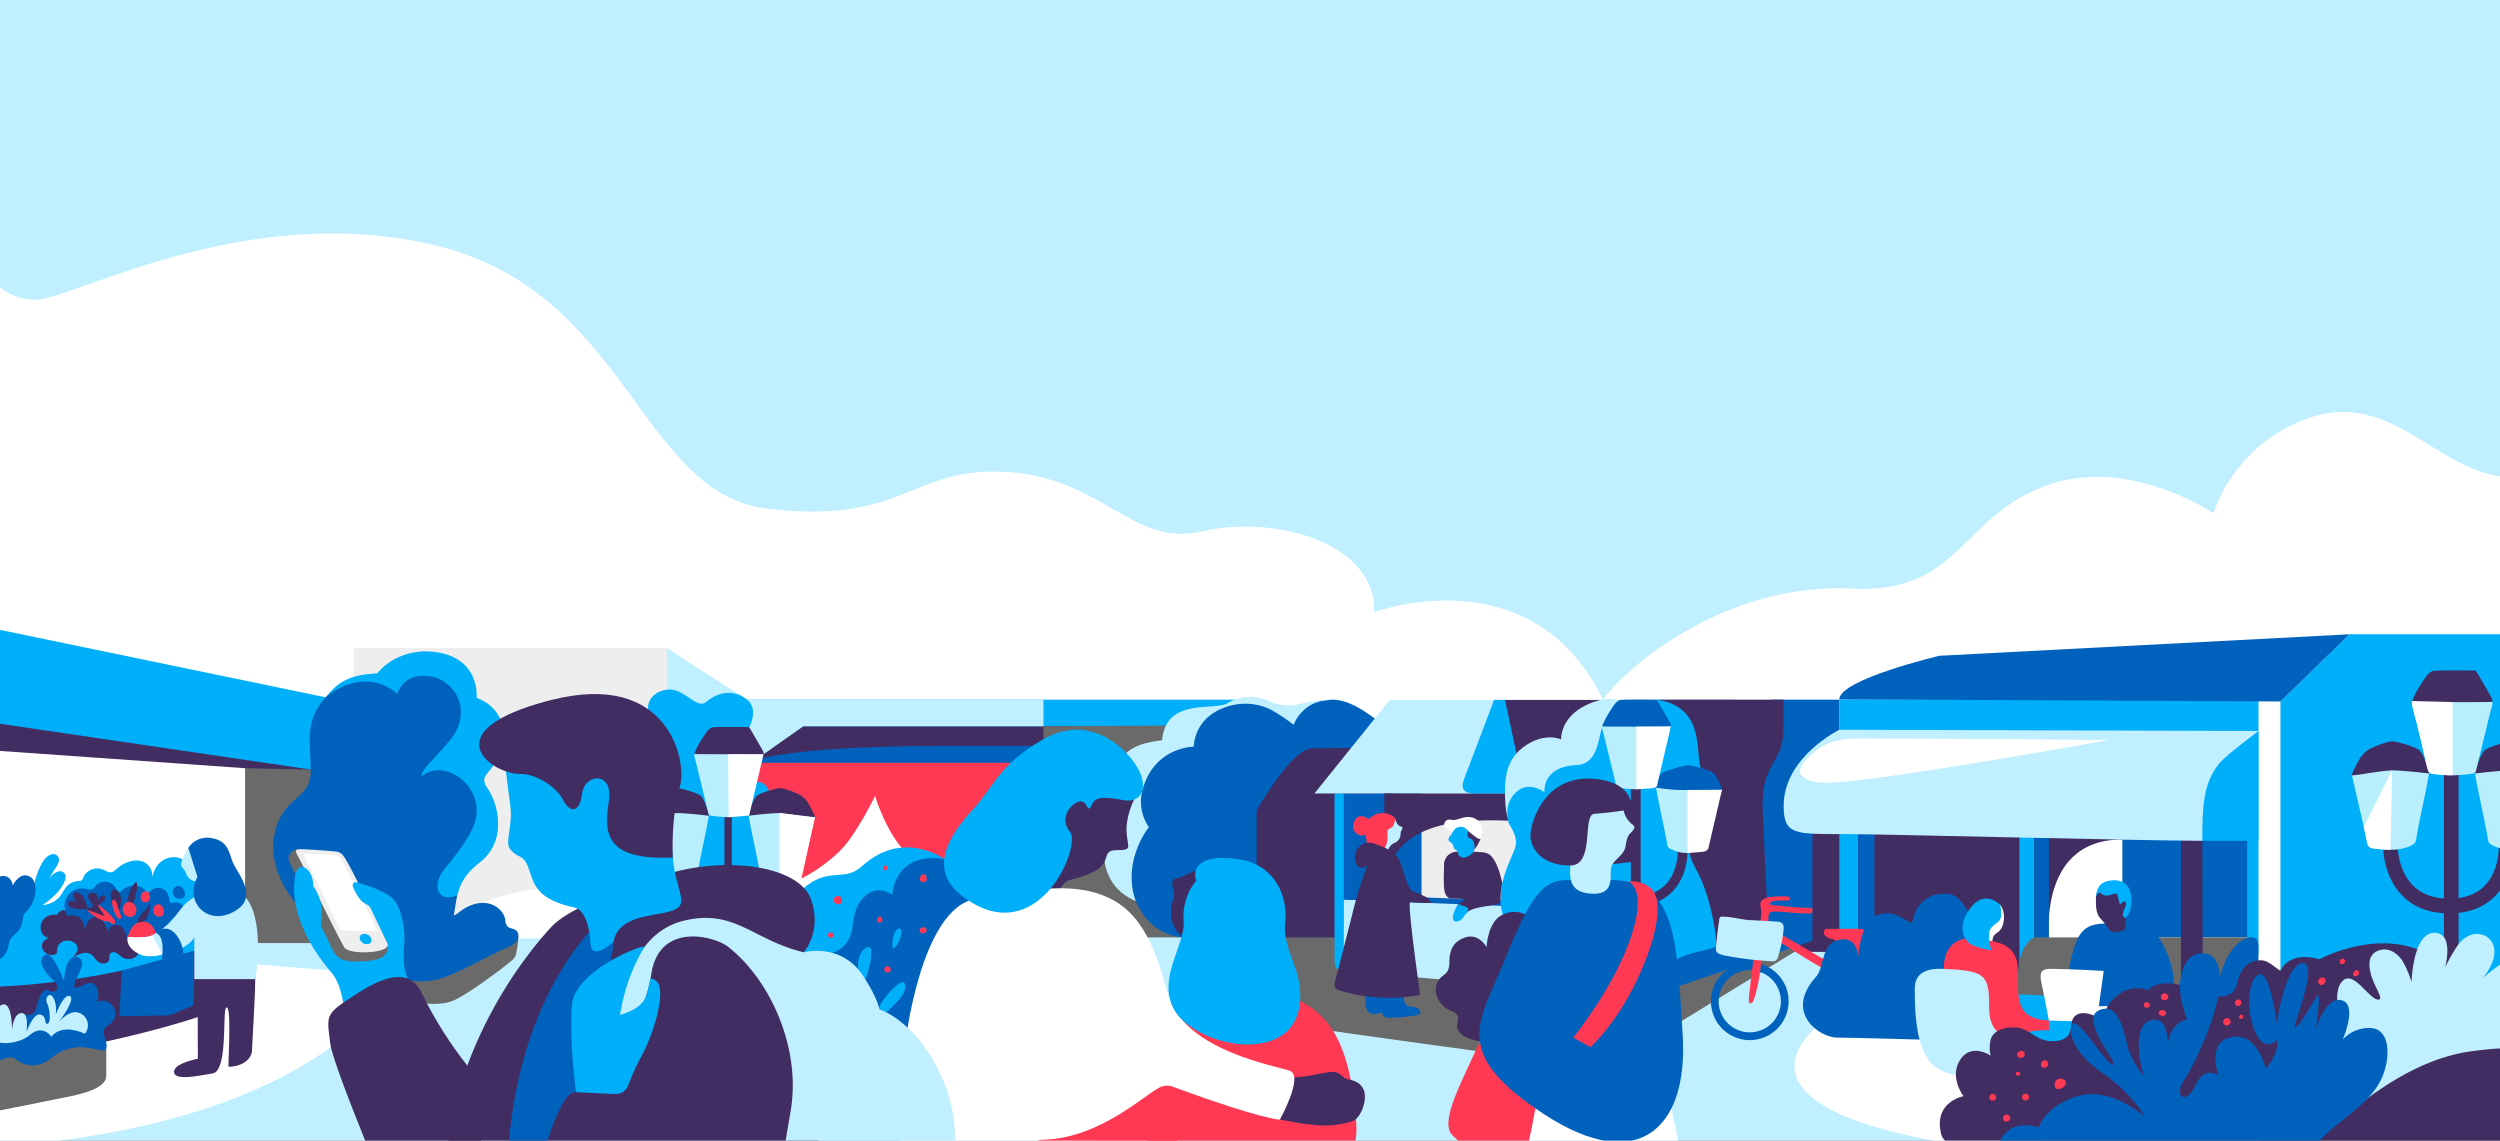<svg id="Layer_2" data-name="Layer 2" xmlns="http://www.w3.org/2000/svg" xmlns:xlink="http://www.w3.org/1999/xlink" viewBox="0 0 1024 467.2"><rect x="0" y="0" width="1024" height="467.2" fill="#808080" stroke="none"/><defs><clipPath id="clip-path"><rect width="1024" height="467.2" fill="none"/></clipPath></defs><title>Artboard 1</title><g clip-path="url(#clip-path)"><rect x="-43.87" y="-36.75" width="1082.94" height="324.08" fill="#c0efff"/><path d="M-7.39,108.8s6.26,13.54,21.41,14,86.85-41.41,165.11-22.09,83,101.6,135.32,107.67c55.54,6.44,58.21-16.41,95.43-15.18,41.91,1.38,53,31.29,82.81,24.39s71.19,5.06,70.18,33.13c0,0,64.31-23.9,93.63,35.56l-1.89,55.1H-3.67Z" fill="#fff"/><path d="M656.42,286.61c17.31-21.83,57.9-47.78,101.93-45.53s44.41-28.6,78.65-41.77,69.62,10.91,69.62,10.91a63.09,63.09,0,0,1,39.51-39.14c35.75-12,54.19,26.72,86.93,24.46V334.15H641.69Z" fill="#fff"/><rect x="-14.67" y="383.95" width="939.74" height="93.33" fill="#c0efff"/><path d="M-7.64,470.08c2.09-.69,96.68-1.63,150.48-46.91l13.71-24-53.12-4.28L-11.85,424.77Z" fill="#fff"/><path d="M749.52,416.17s-52.53,33.41,42.39,51,19.18-45.28,19.18-45.28Z" fill="#fff"/><path d="M512,416.92c.85,1.44,145.24,20.64,145.24,20.64l85.16-52.22L512,382.45Z" fill="#6a6a6a"/><rect x="787.37" y="325.63" width="177.67" height="94.29" fill="#fff"/><rect x="296.74" y="297.78" width="133.15" height="103.27" fill="#fff"/><rect x="-17.18" y="302.23" width="263.14" height="82.16" fill="#fff"/><rect x="100.39" y="308.04" width="45.5" height="78.24" fill="#6a6a6a"/><rect x="429.88" y="303.36" width="60.21" height="80.5" fill="#6a6a6a"/><polygon points="570.39 383.95 509.46 383.95 506.1 302.23 570.39 302.23 570.39 383.95" fill="#422d62"/><polygon points="306 312.67 417.85 312.67 417.85 344.38 427.41 344.38 427.41 302 312.25 300.15 306 312.67" fill="#0062bd"/><path d="M753.38,298.91c0,17.18-18.19,12.38-18.19,44.43v46c0,.38.64,0,.64,0l.51.5,82.26.52,7.95,10.52,6.33-10.42,6.85,0s-7.81-46.61,29.57-46.61L868,302.72Z" fill="#422d62"/><polygon points="869.3 341.63 869.3 383.95 922.24 383.95 922.24 308.64 869.3 308.64 869.3 341.63" fill="#0062bd"/><polygon points="127.37 315.22 100.39 314.66 -92.5 301.05 -92.5 277.16 133.53 308.84 127.37 315.22" fill="#422d62"/><path d="M144.84,288-14,255.1V242.7s-22-3.84-29.18-5.17-4.11-12-4.11-28.31V186.91l-41.38-9.07V283.39L144.84,317.8Z" fill="#00aff9"/><path d="M550.43,397.69c-2.52,0-3.79-.82-3.79-4.33V325h3.79S553,397.69,550.43,397.69Z" fill="#00aff9"/><polygon points="934.07 287.32 934.07 445.38 967.48 445.38 967.48 288.32 1031.22 288.32 1031.22 259.8 962.34 259.8 934.07 287.32" fill="#00aff9"/><rect x="961.83" y="287.45" width="85.51" height="134.97" fill="#00aff9"/><path d="M753.38,298.91V286.45h171.7V390.89h-4.63V341.16c0-24.3-6.1-20.53-20.53-20.53h-66.6v71.44l-6.17,4.73V308.38Z" fill="#00aff9"/><polygon points="761.09 317.12 761.09 398.08 753.38 398.08 753.38 316.09 761.09 317.12" fill="#00aff9"/><polygon points="761.09 317.12 767.77 319.43 767.77 398.08 761.09 398.08 761.09 317.12" fill="#0062bd"/><polygon points="839.22 320.63 839.22 392.89 833.31 392.07 833.31 320.63 839.22 320.63" fill="#0062bd"/><path d="M753.38,286.59V315s-6.91,19.79-11,23.86v46.51l-21.53,7.28L718.51,395H714l-34,11.51V364.23l45.86-77.64Z" fill="#0062bd"/><polygon points="509.46 286.59 306 286.59 306 312.67 342.33 300.15 512 300.15 509.46 286.59" fill="#00aff9"/><path d="M489,297.48H329l-23,15.19s10-7.16,82-7.16H497.6Z" fill="#422d62"/><polygon points="329 297.48 312.76 308.95 304.42 299.63 306 286.45 427.41 286.45 427.41 297.48 329 297.48" fill="#c0efff"/><path d="M144.84,407S178.7,368.46,220.73,364,273.1,407,273.1,407V265.46H144.84Z" fill="#eee"/><path d="M753.38,286.45c0-8.14,41-17.85,41-17.85l168-8.8-28.27,27.52Z" fill="#0062bd"/><path d="M427.41,297.48v13H497.6s1.29-13.32-8.32-13.32S427.41,297.48,427.41,297.48Z" fill="#6a6a6a"/><path d="M311.1,365.15s16.39-.83,32.59-16.28c7-6.67,14.73-22.83,14.73-22.83s4.64,15.46,13,23.52c18.43,17.83,27.21,11.94,27.21,11.94H415V312.44H306V360.1Z" fill="#ff3853"/><polygon points="273.1 265.46 306 286.59 306 300.64 273.1 300.64 273.1 265.46" fill="#c0efff"/><path d="M575.13,306.07c.64-1.44-.58-2.13-1.27-3.55-.87-1.8-2.29-2-4-3C566.2,297.25,556,287,546.34,286.59a39,39,0,0,0-6.24.63c-2.75.69-6.27,2-8.09,2.19-8.49,1.09-13.44-2.85-22-2.85-5.76,2-13.17,3.79-19.17,6.17-5,2-6.14,10.63-11.26,12.34-21.54,7.17-21.56,20.59-19,26.26,1.87,4.22,9.27,6.59,9.17,6.93s-6.77,7.58-7.19,16.06c-.64,12.8,6.66,28.72,22.36,29.62,16,.92,29.78-12.62,29.78-12.62V332S529,306.5,537.47,306.5,575.13,306.07,575.13,306.07Z" fill="#0062bd"/><rect x="552.14" y="326.02" width="71.45" height="48.35" fill="#eee"/><rect x="550.43" y="325" width="31.83" height="55.05" fill="#0062bd"/><polygon points="569.24 286.68 538.39 325 606.09 325 611.99 286.68 569.24 286.68" fill="#c0efff"/><path d="M655.11,286.68H612L603.36,325h76.55l-3.66-17.83S665.25,286.68,655.11,286.68Z" fill="#422d62"/><polygon points="550.43 368.48 624.01 371.13 627.2 404.45 550.43 397.69 550.43 368.48" fill="#c0efff"/><polygon points="624.67 369.22 625.11 371.46 550.43 368.48 559.71 366.66 624.67 369.22" fill="#0062bd"/><path d="M624.67,336.35c-15.06-.15-57.67-5.41-57.67,30.6V325h57.67Z" fill="#422d62"/><path d="M612,286.68h4.44L624.67,325H603.36s-6,.28-3.77-5.65Z" fill="#00aff9"/><polygon points="623.59 325 623.59 391.43 644.26 386.08 644.26 324.12 623.59 325" fill="#0062bd"/><polygon points="902.07 344.38 925.07 344.38 925.07 299.71 897.81 310.44 902.07 344.38" fill="#00aff9"/><path d="M-13.82,375c1.19-.36,2.58-.23,3.54-1,1.36-1.1,1-3.28,1.86-4.82,1.12-2.07,4.07-2.41,6.29-1.61s4.06,2.39,6.2,3.39,5,1.24,6.61-.46a7.85,7.85,0,0,0,1.47-2.68c2.16-5.46,2.43-10.44,5.72-15.3,1.27-1.88,4-3.94,5.8-1.77s-1.62,5.27-3.44,9c2.82-3.64,5.39-3.34,6.35-1.78s-.64,4.72-2.75,7.23a29.87,29.87,0,0,1-6.41,5.47,9.8,9.8,0,0,0,6.48-2.81c2.86-2.86,2.5-6.67,9.07-7.09.94-.06,1.09-1.51,1.62-2.28A6.37,6.37,0,0,1,41,355.84c2.74.55,3.94,2.66,6.2.55,4.58-4.28,9.26-4.46,11.73-3.31a6.39,6.39,0,0,1,3.43,6.43c-.06.7.42-5.42,5.4-7.66,2.9-1.3,6.65-1,8.47,1.6,1.47,2.12,2.11,5.5,4.67,5.73,1.18.1,2.26-.6,3.37-1a7,7,0,0,1,8,2.59,4.58,4.58,0,0,0,1.42,1.67c.93.49,2,0,3.07-.18,3.65-.79,5.94,15.4,1.28,16.73-1.67.48,4,4,5.41,5-2.5,5.74.89,20-.23,20.48-13.22,5.38-22.63,7.11-36.23,11.43-20.68,6.56-42.09,10.6-62.9,16.72-4.39,1.29-9.17,2.67-13.44,1a5.22,5.22,0,0,1-2.67-2c-1.88-3.11,1.68-7.47-.16-10.6-.87-1.47-2.63-2.09-4.11-2.95s-2.9-2.48-2.34-4.09c.19-.54.58-1,.72-1.55.39-1.53-1.21-2.76-1.89-4.18-2.56-5.35,6.53-10.74,5.67-16.7C-14.79,387.31-21.28,377.29-13.82,375Z" fill="#00aff9"/><path d="M26.61,372.44A7,7,0,0,1,34.53,364c1.21.2,2.57.69,3.59,0a5.63,5.63,0,0,0,1-1.08,5.09,5.09,0,0,1,8.34.92,5.33,5.33,0,0,0,.69,1.17c.31.33.7.84,1.74-.19a6.87,6.87,0,0,1,5.21-2c1.87.08,4.13.76,4.53,2.54.19.85-.65,2.56.21,2.7.68.11.55-1.63.93-2.21a4.91,4.91,0,0,1,4-2.19,4.37,4.37,0,0,1,3.85,2.28,19.52,19.52,0,0,1,.93,3.41.74.74,0,0,0,.24.41c.46.32,1.46-.36,3.07-.1a3.37,3.37,0,0,1,2.59,3.33c0,1.36-2.19,1.82-3.42,2.39-4.53,2.1-2.65,7.51-3.4,10.15a5.1,5.1,0,0,1-4,3.24,8.09,8.09,0,0,1-4.47-.33,15.73,15.73,0,0,0-2.72-1c-1.64-.28-3.26.48-4.9.75a17.05,17.05,0,0,1-4.44,0c-3.6-.35-7.35-.74-10.44-2.62-1-.58-1.84-1.3-2.81-1.88-1.81-1.08-3.9-1.67-5.59-2.92a5.49,5.49,0,0,1-2.34-3.83,10.94,10.94,0,0,1-.07-1.8A8.36,8.36,0,0,0,26.61,372.44Z" fill="#0062bd"/><path d="M710.69,286.64h-32.1c-6.62,1.09-12.58.8-19.14,2.18-5.14,1.08-6.61,2.67-11.28,5.06-1.14.58-1.52,8.07-6.2,12.36-6.45,5.92-17.93,9.75-22.52,17.09-3.35,5.37-2.41,9.26-1.73,13,.35,1.91,4.67,6.31,2.7,11.4-1.87,4.81-4.54,9.92-5.45,16.12-2.32,15.74,8.11,20.61,8.21,22.63.07,1.55,3-.26,3.75,1.1,1.67,3,5.59,3.85,9,3.8s7-.65,10.19.64c3.88,1.58,6.18,5.62,7.43,9.61a33.87,33.87,0,0,1,1.54,10.94c-.09,3.51-.71,7.06,0,10.5s3.15,6.89,6.64,7.24a8.61,8.61,0,0,0,6.1-2.26c10.31-8.45,7.41-27.08,18.39-34.64,3.48-2.39,7.77-3.18,11.87-4.19s8.36-2.42,11.1-5.63,3.16-8.72-.16-11.33c-1-.78-2.21-1.23-3.27-1.93a8.27,8.27,0,0,1-2.16-11.11c1.67-2.44,4.52-3.74,7-5.38,3.49-2.32,6.51-5.76,7.11-9.9s-1.92-8.86-6-9.64c-1.56-.3-3.18,0-4.75-.23s-3.27-1.08-3.61-2.63c-.39-1.8,1.17-3.37,2.52-4.62,2.25-2.08,4.43-4.55,4.86-7.58s-1.7-6.57-4.77-6.54c2.12-1.91,4.33-3.94,5.26-6.64a6.81,6.81,0,0,0,0-4.53c-.68-1.8-1.78-2-3.1-3C704.83,296,714.12,289,710.69,286.64Z" fill="#00aff9"/><path d="M165.09,271.35c-4.18.1-4.61,4.18-8.15,5.81-3.91,1.8-11,1.27-17,3.53-3,1.14-5.83,3.95-8,6.64-6.94,8.66-4.83,17-4.63,28.17s-9.34,10.39-13.65,21.88c-6,16.13,5.26,29.74,7.27,32.35,16.67,12.44-1.07,7.05,7.68,14,4.86,3.88,17.7,2.67,17.7,17.86,0,3.68,1.88,4.62,1.8,8.31-.08,3.51,33,.08,34.57-1.33,0-15.24,3.37-35,4.58-42,2.39-13.76,9.9-26.24,10.26-30.41.74-8.62-7.18-16.43-5.14-18.71C209.11,298.93,193.26,270.65,165.09,271.35Z" fill="#0062bd"/><path d="M429.7,370.36c.63-1.61-.58-2.39-1.27-4-.87-2-2.28-2.22-4-3.39-4.08-2.82-6.69-7-11.07-9.71-4.53-2.8-10.23-4.5-15.66-3.51-2.61.47-5.06,1.54-7.69,1.93a22.91,22.91,0,0,1-3.29.14c-6.69-1.52-14.42-4.76-21.88-3.38-6.56,1.21-8.73,8.79-14.71,11.47-4.93,2.21-12.93.3-18.06,2.13-1.11.4-1.66,2.81-2.48,3.58-2.09,1.95-2.31,3.16-1.18,5.64s2.94,4.75,3.52,7.38-.65,5.89-3.6,6.55c-3.61.81-7.08-2.68-10.72-2a5.24,5.24,0,0,0-4,5.84c.32,2.48,2,4.64,3.59,6.69l6.51,8.27a3.15,3.15,0,0,1,1,2.53c-.35,1.35-2.25,1.75-3.75,2.17a11.06,11.06,0,0,0-7.92,7.85,9.81,9.81,0,0,0,4.06,9.86c3.36,2.42,15.38,14.52,19,15.94,15,6,33.39,1.3,33.39,1.3s23.84-51.57,32.29-51.57S429.7,370.36,429.7,370.36Z" fill="#0062bd"/><path d="M306,286.59c-2.4-2-8.76-5.63-16.88,1-3.72,3-8.88-5.69-15.52-5.14-4.94.41-9.05,4-8,9-2.76,1.41-6,1.55-8.87,2.72a4.7,4.7,0,0,0-1.69,1c-1.17,1.24-1,3.24-.36,4.82s1.64,3,2,4.7-.36,3.75-2,4.17c-2,.51-4-1.71-6-1.28-1.55.33-2.41,2.14-2.23,3.72a9.74,9.74,0,0,0,2,4.26l3.64,5.26a2.17,2.17,0,0,1,.55,1.61c-.19.86-1.26,1.12-2.1,1.38a6.53,6.53,0,0,0-2.16,11.27c1.88,1.54,4.57,2,6.12,3.87a5,5,0,0,1-.12,6.37c-.74.83-1.75,1.38-2.54,2.17-1.94,1.93-2.27,4.94-2.14,7.68a7.25,7.25,0,0,0,.71,3.22c1.2,2.14,4,2.75,6.45,2.72s5-.46,7.29.46c2.77,1.13,4.42,4,5.31,6.87a24.22,24.22,0,0,1,1.1,7.82c-.06,2.51-.51,5,0,7.51s2.25,4.93,4.75,5.18a6.16,6.16,0,0,0,4.36-1.62c7.37-6,5.3-19.36,13.15-24.77,2.49-1.71,5.55-2.28,8.49-3s9.23,1.9,11.18-.4,5.28-9.17,2.91-11c-.71-.56-6.91-12.7-5.15-13.88,2.49-1.66,4.65-4.12,5.09-7.08s-1.37-6.34-4.31-6.89c-1.12-.21-2.27,0-3.4-.16A2.84,2.84,0,0,1,305,318.3c-.28-1.29.84-2.41,1.81-3.3,1.61-1.48,3.17-3.25,3.47-5.42s-1.22-4.7-3.41-4.68c1.52-1.37-.54-6,0-7C309,293.65,309.21,289.2,306,286.59Z" fill="#00aff9"/><path d="M623.07,427.3s-16.88,1.05-23.35-2.87,1-8-5.14-10.28-9.29-10.59-3.34-14.65c3.28-2.24,2.14-5.42,2.59-8.08.59-3.44,2.08-6,6.29-7.44,5.67-1.89,8.76,3.93,8.76,3.93s.47-10.2,6.26-13.09c9.77-4.88,14.91,5.65,15.68,1.54s4.37-11.82,14.65-10.8S660.37,395,660.37,395Z" fill="#422d62"/><path d="M617.72,336.32s-2.14-7.46,3.89-12.32c5.12-4.13,11,.52,11,.52s-1.2-10.54,13.17-11.15c9.52-.4,8.79-12.93,10.81-16.11s6-8.8,9.67-9.34c1.4-.21,5.81,3.24,6.92,2.36-4.45-1.92-12.26-4.9-17-3.74-17.51,4.31-16.74,16.35-16.74,16.35s-6.17-3-14.26,2.3c-7.92,5.19-8.72,12.33-8.72,19.57A47.61,47.61,0,0,0,617.72,336.32Z" fill="#c0efff"/><path d="M676.16,286.47l.19.17" fill="#422d62"/><path d="M711.18,286.59c-2.26,0-10,0-32.59,0,20.16,3,15.66,21.85,18.07,27.94,1.32,3.34,2.67,6,2.77,9.58.24,8.78-8.64,16.19-7.44,24.89.47,3.43,2.48,6.42,4,9.54,4,8.22,7,21.73,7,29.32,5.71-1.4,3.49-1.19,5.06-2.48s2.9-2.89,4.63-3.94c1.92-1.16,4.2-1.57,6.14-2.69a9.77,9.77,0,0,0,4.58-6.1,19.33,19.33,0,0,0,.26-5.48l-1.49-31c-.28-5.84-.54-11.83,1.25-17.4,2.14-6.66,7.07-10.32,7.07-19.58V286.59Z" fill="#422d62"/><path d="M23.5,374.72a2.81,2.81,0,0,1,2.27-1.88,1.18,1.18,0,0,1,.8.13c.66.44.32,1.64,1,2.12.47.35,1.64-.65,4,.23,3.14,1.14,3.24,6.34,3.24,6.34s.37-6.05,4.39-6.09c3.36,0,5.3,6.42,5.3,6.42a2.84,2.84,0,0,1,2.76-3.14c3.11-.39,4.56,4,4.54,4.93a.93.93,0,0,0,.15.57,1.07,1.07,0,0,0,.61.35c.65.17,1.34.15,2,.33a3.79,3.79,0,0,1,2.67,3.71,4.36,4.36,0,0,1-2.73,3.78,5.14,5.14,0,0,1-4.7-.59,17.94,17.94,0,0,0-2.27-1.66,2,2,0,0,0-2.52.48c-.48.83,0,2-.45,2.8a1.92,1.92,0,0,1-.67.63c-1.6,1-3.38.35-4.59-1.1-1-1.17-1.51-2.53-4-2.79-2-.2-5.69,2-5.69,2s2-1.88,2.14-3.39c.49-4.43-8.87-5.78-8.43,1.56-4.26,3-9.54-4.11-3.21-6.34C14.89,383.76,15.23,373.68,23.5,374.72Z" fill="#422d62"/><path d="M41.52,373.89c1.18,1.34,2.36,2.67,3.64,3.91a2.49,2.49,0,0,0,.87.62.89.89,0,0,0,1-.22,1.1,1.1,0,0,0,.1-1c-.39-1.42-7.06-7.45-7.73-6.79S41.07,373.37,41.52,373.89Z" fill="#ff3853"/><path d="M62.83,373.69a2.46,2.46,0,0,0,2.37,1.8,1.75,1.75,0,0,0,1.65-.83c.61-1.14,0-3.66-1.36-4.11C63.47,369.87,62.44,372.21,62.83,373.69Z" fill="#ff3853"/><path d="M71,364.31a2.74,2.74,0,0,0,2.35,3.84c2,0,2.65-1.37,2.38-2.6a4.14,4.14,0,0,0-1.78-2.44A2.15,2.15,0,0,0,71,364.31Z" fill="#0062bd"/><path d="M3,389.09c.52-1.5.59-3.18,1.42-4.53.74-1.19,2-2,2.89-3,1.62-1.87,2.12-4.46,2.27-6.93,5.86-5.19,6.12-13.05,3.1-15.24-4.26-3.1-7.45,3.22-7.45,3.22s-.67-5.24-6-3.4c-1.17.41-1,2.36-1.74,6.35a3.7,3.7,0,0,1-1.43,2.22,9.44,9.44,0,0,0-2.3,3.17A26.73,26.73,0,0,0-9,384.53a44.18,44.18,0,0,0,1.07,6.67c.52,2.36.71,3,3.2,3.08A8.11,8.11,0,0,0,3,389.09Z" fill="#0062bd"/><path d="M104.45,406.29S87.31,421.5-13,437V404.18S37.84,407,104,381.44Z" fill="#422d62"/><path d="M211.2,391.41a5.47,5.47,0,0,1-1.48,1.93c-2.76,2.49-18.49,14.29-24.15,16.55-4.43,1.77-9.39,1.36-14.14.92-.26,0-.85-.07-.85-1,0-2-2.53-8-2.26-8.33s16.05-4.39,22.21-6.68a108.18,108.18,0,0,0,11.28-5c3.51-1.79,6.94-5,10.55-6.46A39.58,39.58,0,0,1,211.2,391.41Z" fill="#6a6a6a"/><path d="M173.22,379.48c1.69-2.8,4.54-5.36,7.8-5.08,1.7.15,3.42,1.06,5,.52a6.77,6.77,0,0,0,2-1.25c3-2.39,6.8-4.1,10.64-3.81s7.64,3,8.29,6.83a5.55,5.55,0,0,0,.7,2.52c.9,1.18,2.79,1,3.89,2s1,3,.06,4.3a9.41,9.41,0,0,1-3.89,2.6c-9.47,4.21-17.49,9.35-27.28,12.76-2.23.78-9.74,1.65-12.1.64-2-.86,1.31-4.05,1.31-5.87C169.62,390.09,170.28,384.34,173.22,379.48Z" fill="#0062bd"/><path d="M468,323.47c4.79-17.63,21-17.63,21-17.63s-.31-11.45,12.81-16.12a23.74,23.74,0,0,1,18.8,1,71.42,71.42,0,0,1,9.28,6.17,15.61,15.61,0,0,1,3.58-5.44c2.93-3,6.66-4.73,12.75-4.84-8.8-.17-14.53,2.46-18.32,2.32a20.45,20.45,0,0,1-9.11-2.23,18.14,18.14,0,0,0-16,1.32c-5.11,3.3-25.25-2.59-26.78,15.17-6.43,1-20.94,2.22-19.31,20.08.46,5-15.11,35.53,8.49,45.81-5.8-16.53,5.38-30.27,5.38-30.27A18.44,18.44,0,0,1,468,323.47Z" fill="#c0efff"/><path d="M43.53,428.3v11c0,2.29,1.18,6.52-15.18,9.84s-31.46,6.29-31.46,6.29V430.61Z" fill="#6a6a6a"/><path d="M7.59,421.94c.14-2.3.16-6.81,2.45-6.52a8.61,8.61,0,0,0,2.23.28A3,3,0,0,0,14.36,414a12.26,12.26,0,0,0,.86-2.63,21,21,0,0,1,1.48-3.91c.47-.95,1.18-2,2.24-2s2.21,1,3.31.69a1.85,1.85,0,0,0,1.16-1.69c.12-1.85-1.3-2.3-3.94-5.39s-3.54-6.22-1.23-7.85c3.31-2.33,7.84,10.48,7.84,10.48s.88-5.23,1.31-6.42c.94-2.59,3.09-4.58,5.52-2.54,2.1,1.76-1,6.69-1.93,8.94-2.26,5.33,3.08,1.67,3.75,1.51a14.3,14.3,0,0,1,2-.56c1.62-.15,3,1.31,3.42,2.89a10.38,10.38,0,0,1-.35,4.81,5.3,5.3,0,0,1,5.54,8.91c-.84.71-1.93,1.19-2.49,2.14-1.3,2.21,1.16,4.93.75,7.46a1.8,1.8,0,0,1-.7,1.25,2.39,2.39,0,0,1-1.79.12A59.66,59.66,0,0,0,34.63,429a18.42,18.42,0,0,0-11.91,3.1,49.06,49.06,0,0,1-4.4,3.08,10.69,10.69,0,0,1-10.89-.66,7.53,7.53,0,0,0-2.15-1.28,4.1,4.1,0,0,0-1.82,0c-2.65.48-5.31,2.3-7.82,1.32a4,4,0,0,1-1.91-5.44c1.79-3.1,6.94-2.53,9-5.46.75-1.07,2.08-8.27,1.51-3.62S7.58,422.14,7.59,421.94Z" fill="#0062bd"/><path d="M329,389.73c9.83,3.61,19.5-.06,20.33-11.06s8.67-17.42,16.17-12.12c0,0,.41-17.73,21.27-14.72,0,0-16.84-12.35-33.59,2.87-7.71,7-13.91-.18-24.71,9.72Z" fill="#00aff9"/><path d="M45.1,377.32c1.36-.43-4-4.18-8.21-5.08S41.55,378.44,45.1,377.32Z" fill="#ff3853"/><path d="M55.89,365a7.56,7.56,0,0,0,.16-3.4.42.42,0,0,0-.16-.27c-.16-.1-.36,0-.49.18-1.93,2-3.71,6.58-2.94,9.35.57,2,1.44.88,2-.45A29.56,29.56,0,0,0,55.89,365Z" fill="#422d62"/><path d="M56.92,375.77A9.84,9.84,0,0,1,59,373.38a10,10,0,0,0,2.38-3.88,15,15,0,0,1-.8,5.65A5.74,5.74,0,0,1,58,378.07c-.42.22-1.29.66-1.57.18S56.69,376.24,56.92,375.77Z" fill="#422d62"/><path d="M48.17,373.88c1.49-2.31,2.23-6.86,0-9a1.56,1.56,0,0,0-2.54.2c-.57,1.17-.16,3.22.15,4.41a10.24,10.24,0,0,0,1,2.43C46.81,372.1,48.15,373.9,48.17,373.88Z" fill="#422d62"/><path d="M341.5,369c.12,1.08,1.41,1.37,1.86,1.38a1.46,1.46,0,0,0,1.21-.51,1.69,1.69,0,0,0,.3-.86A1.71,1.71,0,1,0,341.5,369Z" fill="#ff3853"/><path d="M361.33,377.33a1.13,1.13,0,0,1-1.77.17,1.4,1.4,0,0,1-.07-1.43,1,1,0,0,1,.42-.5C361.18,374.94,361.67,376.72,361.33,377.33Z" fill="#ff3853"/><path d="M362.34,396.37a1.39,1.39,0,0,0,1.27,2,1.34,1.34,0,0,0,1.24-1.31A1.38,1.38,0,0,0,362.34,396.37Z" fill="#ff3853"/><path d="M379.36,380.44a1.17,1.17,0,0,1,.05,1.25,1.44,1.44,0,0,1-.9.55,1.87,1.87,0,0,1-1.2-.07,1.1,1.1,0,0,1-.67-.94,1.26,1.26,0,0,1,.24-.7,2,2,0,0,1,.7-.65A1.41,1.41,0,0,1,379.36,380.44Z" fill="#ff3853"/><path d="M377.33,358.59c-1.1,1.15-.51,2.56.32,2.67a2,2,0,0,0,1.51-.19c.55-.44.45-1.28.3-2A1.19,1.19,0,0,0,377.33,358.59Z" fill="#ff3853"/><path d="M362.12,354.76c-.6.86-.16,1.63.23,1.74a.73.73,0,0,0,.67-.2,1.32,1.32,0,0,0,.34-.64,1.44,1.44,0,0,0-.05-.79A.69.69,0,0,0,362.12,354.76Z" fill="#ff3853"/><path d="M341.46,382.82a1,1,0,0,1-.63,1.13,1.3,1.3,0,0,1-1.06,0,1.1,1.1,0,0,1-.63-.84,1.06,1.06,0,0,1,.4-.92C340.42,381.46,341.34,382.42,341.46,382.82Z" fill="#ff3853"/><path d="M352.75,403.77l-.46-2.19c-.71-3.43-1.41-7.1-.06-10.33a6.76,6.76,0,0,1,1.95-2.7c.69-.55,1.81-.88,2.36-.2a1.92,1.92,0,0,1,.31,1.19c.15,5.56-2,10.9-4.13,16" fill="#00aff9"/><path d="M367.91,403.11c.74-.57,1.87-1.07,2.51-.4a1.66,1.66,0,0,1,.36,1c.19,2.51-1.56,4.73-3.29,6.56q-1.93,2-4,3.95c-.88.81-2.2,2.61-3.25,1.13-1.61-2.25,2.18-6.62,3.54-8.27A25.73,25.73,0,0,1,367.91,403.11Z" fill="#00aff9"/><path d="M365.89,383.8a5.58,5.58,0,0,1,1.62-3.1,1.2,1.2,0,0,1,1.09-.35c.52.17.66.84.65,1.39a10,10,0,0,1-2.33,5.85c-.78,1-1.29,1.39-1.36-.16A13.68,13.68,0,0,1,365.89,383.8Z" fill="#00aff9"/><path d="M35.79,372.4c-4.13.17-8.17,0-7.85-2.34s3.78-.45,3.78-.45-3.56-3.61-.48-4.06,4.54,6.27,4.54,6.27,3.85.72,1.28-2.5.48-4.46,2.21-3.15.43,3.89.43,3.89,1-4.18,3.1-3S40,370.8,40,370.8l3,4.51-7.19-2.62" fill="#422d62"/><path d="M-3.11,425.48c-1.65-2.61-.9-11.72,3.69-13.84s4.33,10.41,4.33,10.41.42-7.09,4-7.09c3.07,0,1.93,7.72,1.93,7.72s2.82-7.84,5.69-7.12,1.41,4,2.86,3.79,1.19-5.6,0-8.14c-1.31-2.8,1-4.71,2.19-2.93,2,3,1.24,7.38,1.24,7.38S26,406.91,28.62,408s-4.51,10.64-4.51,10.64,4.21-5.16,8.08-3.85a5.4,5.4,0,0,1,2.56,8.63s-9.2-4.6-13.7,1.26c0,0-3.39-5.29-8.74-.81C7.3,428-1.46,428.1-3.11,425.48Z" fill="#c0efff"/><path d="M54.89,370.35a3.22,3.22,0,0,1,.93,3c-.58,2.46-2.4,2.25-2.94,2.19a3.1,3.1,0,0,1-1.9-5.08C52.54,368.5,54.28,369.81,54.89,370.35Z" fill="#ff3853"/><path d="M57.86,366.29c-.83,2.08.46,3.33,1.63,3.25s1.78-.53,1.89-1.6c.08-.8,0-2.08-.76-2.57A2,2,0,0,0,57.86,366.29Z" fill="#ff3853"/><path d="M47.33,374.74c.5.7,1.09,1.86,2,1.56s-.06-1.87-.88-4.24c-.27-.79-.66-2.8-1.39-3.24C44.52,367.33,46.88,374.11,47.33,374.74Z" fill="#ff3853"/><path d="M198.33,319.78c-.09-1.9,1.62-3.33,2.77-4.84,2.79-3.66,5.31-9.63,5.18-14.23-.35-11.66-11.06-14.86-11.06-14.86s1.65-15.92-16.22-18.68c-10.93-1.69-19.87,2.9-24.45,8.65-11.46.5-16.37,3.66-21.12,9.84,7-6.25,19.81-10.13,29.27-1.38,2.17-6,6.83-8.23,13.81-7.18,9.52,1.43,17.78,14.13,7.61,26.3-8.61,10.3-10.69,10.82-11.68,14.76,9.75-8.44,27.21,4.64,21.8,19.44-2.71,7.41-11.28,17.19-12.41,18.64-4.88,6.27-2.84,13.87,5.52,10.41,1.88-7.93,7-11.61,9.1-13.33a19.17,19.17,0,0,0,7.52-14.11,27,27,0,0,0-4.31-16.42A6.42,6.42,0,0,1,198.33,319.78Z" fill="#00aff9"/><path d="M716.71,394.21a15.91,15.91,0,1,0,15.91,15.91A15.91,15.91,0,0,0,716.71,394.21Zm0,28.64a12.74,12.74,0,1,1,12.74-12.74A12.74,12.74,0,0,1,716.71,422.85Z" fill="#0062bd"/><path d="M716.67,410.91c1.3,0,1.47,0,3.11-6.51,1.52-6,1.36-12,3.24-17.9a3.53,3.53,0,0,1,1.21-2c1.1-.7,2.53,0,3.65.65,5.93,3.53,16.48,10.9,22.94,13.32a9.54,9.54,0,0,0,3.61.82,1.4,1.4,0,0,0,.9-.27c.24-.22,5.47,2.58,5.54,2.26.52-5,3.77-17.19,3.77-19.55,0-1.38-4.39-1.33-5.49-1.32l-10.62.09a2.31,2.31,0,0,0-.55,0c-1,.25-1.17,1.67-.59,2.49a4.93,4.93,0,0,0,2.56,1.49,3.27,3.27,0,0,1,2.9,3.69q.06,2.66-.09,5.32c0,.68-.25,1.55-.93,1.63a1.51,1.51,0,0,1-.79-.2c-6.54-3-17.38-10.33-23.92-13.31a5.72,5.72,0,0,1-1.58-.93c-1.18-1.1-1.22-2.92-1.18-4.53a3.68,3.68,0,0,1,.62-2.37c.91-1,9.35.3,12.91.3s4.5.52,4.5-1.26c0-.85.19-.87-2.9-1-3.63-.13-10.24-.69-14.5-1.3,0-1.88,3-1.64,5.48-1.64,2,0,2.82-.13,2.82-.87s-1.13-.87-3.16-.87a43.73,43.73,0,0,0-4.41.22,11.19,11.19,0,0,0-2.65.6c-2.67,1-2,2.57-1.71,4.75.37,2.66-.67,5.95-1.25,8.53-.73,3.31-2,12.27-2.88,19.49C716.62,406.3,715.9,410.91,716.67,410.91Z" fill="#ff3853"/><path d="M705.74,375.48a1.14,1.14,0,0,0-1.52,1.16q-.93,5.83-1.36,11.73a2.76,2.76,0,0,0,.11,1.29,2.5,2.5,0,0,0,1.57,1.18,20.91,20.91,0,0,0,3.3.8,143,143,0,0,0,17.86,2.1,2.18,2.18,0,0,0,2.61-2,47.66,47.66,0,0,0,2.23-11.1,3.11,3.11,0,0,0-.52-2.45,3.2,3.2,0,0,0-2.16-.69c-3.68-.24-7.37-.44-11.05-.63S709.45,375.48,705.74,375.48Z" fill="#c0efff"/><path d="M792.59,426s-33.39-1-40.24-1-21.86-10.14-8.48-24.93c3.54-3.91,1.8-13.62,9.51-15.16s7.71,7.1,7.71,7.1.89-13.71,6.68-16.61c9.77-4.88,14.91,5.65,15.68,1.54s4.37-11.82,14.65-10.8S813,395.59,813,395.59Z" fill="#0062bd"/><rect x="1001.03" y="314.23" width="6" height="125.88" fill="#422d62"/><path d="M1003.12,374.12c-7.9,0-14.29-2.4-19-7.12-8-8-8-19.67-8-20.17l6,0h0c0,.87.26,21.27,21,21.27,6.26,0,11.18-1.79,14.62-5.31,5.92-6.07,5.76-15.49,5.76-15.58l6-.17c0,.49.27,12-7.42,19.9C1017.47,371.71,1011.09,374.12,1003.12,374.12Z" fill="#422d62"/><path d="M969.83,345.89a3.67,3.67,0,0,0,1.66,1.53c5.61.74,11.62,1.42,16.65-1.39a2.77,2.77,0,0,0,1.15-1,3.43,3.43,0,0,0,.32-1.1c1.56-9.22,3.77-18,5.33-27.22-5.14,0-10.39-4-15.5-4.62a19.62,19.62,0,0,0-10.35,2.07c-1.32.59-1.84,0-2.82,1.17-1.2,1.41-1.44.09-2.93,2.16,1.7,7.43,4.12,18,6,26.06Z" fill="#b9eefd"/><path d="M971.85,306.19c2-.93,6.31-2.54,8-2.54,1.44,0,8.41,1.82,10.95,3.51,1.84,1.22,4.39,9.26,4.14,9.54-.88.17-7.56-.93-15.15-1.18-5.94.32-16.13,2.43-16.44,2s2.65-5.84,3.43-7.12A11.19,11.19,0,0,1,971.85,306.19Z" fill="#422d62"/><path d="M1038.86,345.89a2.26,2.26,0,0,1-.45,1.06,1.93,1.93,0,0,1-1.21.46c-5.61.74-11.62,1.42-16.65-1.39a2.77,2.77,0,0,1-1.15-1,3.43,3.43,0,0,1-.32-1.1c-1.56-9.22-3.77-18-5.33-27.22,5.14,0,10.39-4,15.5-4.62a19.62,19.62,0,0,1,10.35,2.07c1.32.59,1.84,0,2.82,1.17,1.2,1.41,1.44.09,2.93,2.16C1043.49,325.67,1040.74,337.7,1038.86,345.89Z" fill="#b9eefd"/><path d="M1036.85,306.19c-2-.93-6.31-2.54-8-2.54-1.44,0-8.41,1.82-10.95,3.51-1.84,1.22-4.39,9.26-4.14,9.54.88.17,7.56-.93,15.15-1.18,5.94.32,16.13,2.43,16.44,2s-2.65-5.84-3.43-7.12A11.19,11.19,0,0,0,1036.85,306.19Z" fill="#422d62"/><path d="M1020.25,286.51c-1-1.14-3.78-1.94-5.17-2.53a28.4,28.4,0,0,0-21.28,0c-1.39.59-4.14,1.39-5.17,2.53-1.26,1.4-.45,2.6,0,4.58l5.92,24.32a2.17,2.17,0,0,0,.47,1.05,2.11,2.11,0,0,0,1.28.46,66.37,66.37,0,0,0,7.94.64h.31a66.37,66.37,0,0,0,7.94-.64,2.11,2.11,0,0,0,1.28-.46,2.17,2.17,0,0,0,.47-1.05l5.92-24.32C1020.7,289.11,1021.51,287.91,1020.25,286.51Z" fill="#b9eefd"/><path d="M1020.8,287.45c.34-.65-.12-1.16-.33-1.73-.27-.73-6.08-10.61-6.41-11-.11-.14-16.42-.19-17.39.07-2.33.62-3.49,3.22-4.79,5.08a40.64,40.64,0,0,0-3.62,6.61c-.25.56-.72,1.05,1.13,1.05l18.7.07S1020.73,287.6,1020.8,287.45Z" fill="#422d62"/><rect x="296.74" y="331.88" width="3" height="108.24" fill="#422d62"/><path d="M276.83,359.92s-.09,20.88,20.63,20.88,20.1-20.61,20.1-20.61" fill="none" stroke="#422d62" stroke-miterlimit="10" stroke-width="6"/><path d="M268.83,359.1a1.94,1.94,0,0,0,.38.92,1.66,1.66,0,0,0,1,.4c4.83.64,10,1.22,14.31-1.19a2.38,2.38,0,0,0,1-.86,3,3,0,0,0,.27-.95c1.34-7.93,3.24-15.48,4.58-23.4-4.42,0-8.94-3.43-13.33-4a16.87,16.87,0,0,0-8.9,1.78c-1.14.51-1.58,0-2.42,1-1,1.22-1.24.08-2.52,1.85C264.86,341.71,267.22,352.06,268.83,359.1Z" fill="#b9eefd"/><path d="M270.57,325c1.72-.8,5.43-2.18,6.87-2.18,1.24,0,7.23,1.57,9.41,3,1.58,1,3.77,8,3.56,8.2-.75.15-6.5-.8-13-1-5.11.28-13.87,2.09-14.14,1.68s2.28-5,2.95-6.12A9.62,9.62,0,0,1,270.57,325Z" fill="#422d62"/><path d="M328.18,359.1a1.94,1.94,0,0,1-.38.92,1.66,1.66,0,0,1-1,.4c-4.83.64-10,1.22-14.31-1.19a2.38,2.38,0,0,1-1-.86,3,3,0,0,1-.27-.95c-1.34-7.93-3.24-15.48-4.58-23.4,4.42,0,8.94-3.43,13.33-4a16.87,16.87,0,0,1,8.9,1.78c1.14.51,1.58,0,2.42,1,1,1.22,1.24.08,2.52,1.85C332.16,341.71,329.8,352.06,328.18,359.1Z" fill="#b9eefd"/><path d="M326.45,325c-1.72-.8-5.43-2.18-6.87-2.18-1.24,0-7.23,1.57-9.41,3-1.58,1-3.77,8-3.56,8.2.75.15,6.14-.79,12.67-1,5.16.62,14.23,2.07,14.49,1.67s-2.28-5-2.95-6.12A9.62,9.62,0,0,0,326.45,325Z" fill="#422d62"/><path d="M312.18,308c-.88-1-3.25-1.67-4.45-2.17a24.42,24.42,0,0,0-18.29,0c-1.2.51-3.56,1.19-4.45,2.17-1.08,1.2-.38,2.24,0,3.94l5.09,20.91a1.87,1.87,0,0,0,.4.91,1.81,1.81,0,0,0,1.1.4,57.06,57.06,0,0,0,6.83.55l.1-.1s14.46-25,14.06-25.94A2.35,2.35,0,0,0,312.18,308Z" fill="#b9eefd"/><path d="M312.76,308.95c.29-.56-.21-1.09-.39-1.58s-5.23-9.13-5.51-9.5c-.09-.12-14.12-.16-14.95.06-2,.53-3,2.77-4.12,4.36a34.94,34.94,0,0,0-3.11,5.69c-.21.48-.62.91,1,.91l16.08.06S312.69,309.07,312.76,308.95Z" fill="#422d62"/><rect x="668.01" y="320.47" width="4" height="107.68" fill="#422d62"/><path d="M669.23,371.13c-6.6,0-11.94-2-15.85-5.93-6.64-6.67-6.67-16.44-6.67-16.85l4,0h0a24.16,24.16,0,0,0,2.38,9.61c3,6.07,8.47,9.15,16.14,9.15,5.53,0,9.89-1.59,12.94-4.74,5.25-5.41,5.06-13.63,5.06-13.71l4-.12c0,.41.22,10-6.19,16.61C681.21,369.12,675.89,371.13,669.23,371.13Z" fill="#422d62"/><path d="M691.24,349.4a15.06,15.06,0,0,1-7.09-1.74,2.37,2.37,0,0,1-1-.85,2.93,2.93,0,0,1-.27-.94c-1.34-7.89-3.22-15.4-4.56-23.28,4.4,0,8.89-3.41,13.26-3.95a16.78,16.78,0,0,1,8.85,1.77c1.13.51,1.57,0,2.41,1,1,1.21,1.23.08,2.51,1.84C703.76,330.25,693.53,348.79,691.24,349.4Z" fill="#b9eefd"/><path d="M691.25,313.43c-1.24,0-10.59,2.51-11.18,3.83a21.43,21.43,0,0,0-1.73,5.32,63,63,0,0,0,12.92,1c5.08.28,13.85.32,14.11-.08s-2.27-5.24-2.93-6.33C701.42,315.49,692.69,313.43,691.25,313.43Z" fill="#0062bd"/><path d="M683.89,296.75c-.88-1-3.23-1.66-4.42-2.16a24.3,24.3,0,0,0-18.2,0c-1.19.5-3.54,1.18-4.42,2.16-1.08,1.2-.38,2.23,0,3.92l5.07,20.8a1.86,1.86,0,0,0,.4.9,1.8,1.8,0,0,0,1.09.39,56.77,56.77,0,0,0,6.8.54h0s.14-.1.18-.1,7.61-1.68,7.69-2C679.8,314.28,685,298,683.89,296.75Z" fill="#b9eefd"/><path d="M684.36,297.56c.29-.56-.11-1-.28-1.48s-5.2-9.08-5.48-9.45c-.09-.12-14-.16-14.87.06-2,.53-3,2.75-4.1,4.34a34.76,34.76,0,0,0-3.09,5.66c-.21.48-.61.9,1,.9l16,.06S684.29,297.68,684.36,297.56Z" fill="#0062bd"/><path d="M670.25,323.32V297.64l14.11-.08-5.57,23.92s.12,1.24-2.55,1.42Z" fill="#fff"/><path d="M691.22,349.41l0-25.84,14.11-.08-5.57,23.92s-.3,1.33-2.56,1.52C694.57,349.16,691.22,349.41,691.22,349.41Z" fill="#fff"/><polygon points="298.24 308.95 298.45 334.75 306.84 334.04 312.76 308.95 298.24 308.95" fill="#fff"/><polygon points="319.28 333 319.28 360.97 327.91 361.53 333.8 334.76 319.28 333" fill="#fff"/><path d="M979.78,315.53l-.59,32.54a70.89,70.89,0,0,1-7.7-.65c-2.12-.45-1.75-1.93-3.3-8.69C973.12,328.76,979.78,315.53,979.78,315.53Z" fill="#fff"/><path d="M1004.58,287.56v30a47.6,47.6,0,0,1-8.24-.64c-2.54-.65-1.5-.51-5.93-18.7-1.45-5.95-2.69-9.13-2.44-11.09Z" fill="#fff"/><path d="M559.2,403.29l.07,7.1a5.73,5.73,0,0,0,.89,3.69,3.42,3.42,0,0,0,1.47,1.09c2,.69,3.61-.58,4.51-.35,0,1.34,1.51,2.09,2.22,2.08,6.41-.11,13.19-1,13.31-1.64a2.35,2.35,0,0,0-1.09-2.38c-1.25-.74-3-.2-4.19-1s-1.43-2.43-1.45-3.88q0-2.44.15-4.88a3.37,3.37,0,0,0-.49-2.59,3.23,3.23,0,0,0-2.28-.73q-3.73-.19-7.47-.23a11.88,11.88,0,0,0-2.63.18C560.09,400.24,559.18,401.17,559.2,403.29Z" fill="#0062bd"/><path d="M571.31,335.16c.74,1.37.54,2.05,1.75,3,.47.38,1.32.45,1.36.79a1.49,1.49,0,0,1-.35,1.07,6.35,6.35,0,0,0-.46,2.27,4,4,0,0,1-2.44,3c-2.65,1-2.46,4-3.63,3.65-1.45-.47-1.38-4.72-1.58-6.24-.23-1.71-.15-3.62,1-4.92a7.38,7.38,0,0,1,3.2-1.81C570.16,335.56,570.9,335.24,571.31,335.16Z" fill="#c0efff"/><path d="M922.24,383.95H833.31s-6.77,2.15-6.77,17S826,421,826,421l61.19,1.41,35-3.18Z" fill="#6a6a6a"/><path d="M922.24,383.95c-7.19,0-14.94,12.3-14.94,32.22s17.76,2.52,17.76,2.52V389.86C925.07,386,925.09,383.95,922.24,383.95Z" fill="#0062bd"/><path d="M820.92,407c20.36.8,44.19,2.67,44.19,2.67L874.66,425l-48.64,4Z" fill="#00aff9"/><path d="M866.52,378.37c-7-.15-13.21-.79-16.38,8.2a83.5,83.5,0,0,0-3.95,18.27l5.59,8.92,20.89,6.16s9.77-9,15.58-13-2.05-23-6.94-25.84S866.52,378.37,866.52,378.37Z" fill="#0062bd"/><path d="M858.49,367.79c0,.64,0,1.26,0,1.86,0,2.93.55,5.23,2,6.72a29,29,0,0,1,3.47,4.56,3.82,3.82,0,0,0,2.92.86c1.65-.36,3.48-.6,3.71-1.62v-6.25l.95-4.8L868,365.58l-7.2-1.77S858.61,364.57,858.49,367.79Z" fill="#422d62"/><path d="M819.29,370.68c2.29,2.62,2.19,9.3-1.25,11.35-2,1.2-2,2.95-2,4.79,0,3.14-6.4-1.48-6.4-1.48l-1.72-9.92Z" fill="#fff"/><path d="M858.49,367.79s-.2-5.65,4.45-6.83,10-.14,10.14,7.85c.11,5.09-2.53,7.21-2.53,7.21s-1.95-.48-.46-3.48c1.83-3.7-.15-3.94-1.21-2.49s-1.07-3.53-1.91-3.92-2.92.9-4.69.66a3,3,0,0,1-2-1.27A2.51,2.51,0,0,0,858.49,367.79Z" fill="#00b0fc"/><path d="M840,396.84c7.35,0,21.68.85,21.68.85l-2,14.45H866l-6.26,6.51L839.22,418s-2-10.76-3-15.22S836,396.82,840,396.84Z" fill="#fff"/><path d="M810.43,384.53c8,1.34,16.44,1.69,16.15,14.15s.22,18.62,12.64,19.33v4s-10.73-.57-13.21,3.33H807.39S795,405.55,796.28,394.43,807.24,384,810.43,384.53Z" fill="#ff3853"/><path d="M796.2,396.84c16.65.78,18.68,2.06,18.56,15.83S826,425.37,826,425.37v10.34s-21.43,10-33.18,1.34c-8.24-6-8.53-22.76-8.53-32.22C784.3,398.34,789.41,396.52,796.2,396.84Z" fill="#c0efff"/><polygon points="902.31 428.07 893.31 428.07 893.31 335.5 902.07 344.38 902.31 428.07" fill="#422d62"/><path d="M753.38,298.91l171.7.51s-13.09,9.75-15.92,13.11c-6.84,8.11-7.09,18.4-7.09,31.86-23.14,0-132.36-2.76-146.71-2.76-20.16,0-24.77.43-24.77-11.56C730.58,310.06,753.38,298.91,753.38,298.91Z" fill="#c0efff"/><path d="M597,348.87a86.58,86.58,0,0,1,10,.2,6.47,6.47,0,0,1,2.87.82c3.39,2.15,5.13,10.3,5.45,11.8a33.28,33.28,0,0,0-.71,7.37c-.15.92-.8,1.14-1.74,1.37-3.37.81-9.77,1.2-11.76,3.18a8.89,8.89,0,0,1-2.75.33,1.87,1.87,0,0,1-1.71-1.92,3,3,0,0,1,1.47-2.33c.6-.38,2.13-1.44,2.13-1.44s-3.41-.17-6.27-.25c-2.61-.64-2.53-5-2.56-6-.14-3.71.06-4.26.06-8A5.31,5.31,0,0,1,597,348.87Z" fill="#422d62"/><path d="M594.32,342c-.57.69-1.58,1.79-.64,2.61.59.51.82.44,1.14,1,.52.84.51,2,1.46,2.51,1.5.8.5,1.92,1.85,2.76,2,1.25,4.32-.79,5.37-1.81.33-.32.21-.55.38-1a4.09,4.09,0,0,0,.22-1.39,10.54,10.54,0,0,0-.14-2.75,8.51,8.51,0,0,0-1.5-3,6.46,6.46,0,0,0-2.42-2.11,5.07,5.07,0,0,0-2.34-.84C595.88,338,595.3,340.77,594.32,342Z" fill="#00aff9"/><path d="M568.16,333.29a7.31,7.31,0,0,0-5.36.64,24.19,24.19,0,0,0-2.25,1.61s-3.71-3.06-5.65.48c-2.18,4,1.52,7.07,4,6,.94-.41.62,2.2.89,3.2a5.17,5.17,0,0,0,5.3,3.55c2.3-.2,3.52-3.09,3.22-8.37-.05-.93,1.92-1.17,2.25-2a7.68,7.68,0,0,0,.88-2.41C571.5,334.33,569.41,333.61,568.16,333.29Z" fill="#ff3853"/><path d="M555.73,354.19c1.95,2.74,4.31.31,4.31.31s-.64,1.93-.87,2.52a144.89,144.89,0,0,0-5.27,17.45l-7.05,27.46a3.34,3.34,0,0,0,.08,2.69,3.24,3.24,0,0,0,1.83,1.07,68.82,68.82,0,0,0,32,2,.78.78,0,0,0,.78-1.08c-1.39-10.46-4.94-35.81-3.95-37.05,3.92.26,6,.28,8.48.34,0-1.8-2-2.48-3.51-3.24-2-1-4-1.31-4.59-2.06-3.2-4.1-3.25-14.19-9-16.57-2.06-.85-6.91-3.43-9.16-2.85A6.11,6.11,0,0,0,555.73,354.19Z" fill="#422d62"/><path d="M742.63,308.44c8-6.94,15.44-5.94,28-5.94,23.45,0,93.19.61,93.19.61s-97,17.65-116.29,17.52c-5.05,0-8.15-1.27-9.66-3C735.69,315.17,739.59,311.07,742.63,308.44Z" fill="#fff"/><path d="M67.63,389.3a71.52,71.52,0,0,0-3.21-7.38c-1.24.34-2.23,1.4-3.72,1.55a42.28,42.28,0,0,1-8.4.24s-1.43,4.65,5.8,7.53c2.21.88,7.81.46,9.9-1.06C67.87,389.89,67.75,389.6,67.63,389.3Z" fill="#fff"/><path d="M102,372.83C97.29,363,88,365.12,88,365.12c-9,.67-9.81,12.63-21.31,17a70,70,0,0,1,2.89,6.81c3.62-3.1,6.28-6.89,7.48-7.46a6.17,6.17,0,0,1,3.81-.8l.16,53s-9.92,1.87-9.73,5.43,9.27,1.72,15.81.57,3.74-26.71,5.69-27,.79,18.93.79,24.26c4.94,0,9.48-2.59,9.65-6.84C103.84,415.49,106.64,382.65,102,372.83Z" fill="#422d62"/><path d="M49.79,397.53l19.63-1.3v19.66l-20.48.36Z" fill="#0062bd"/><polygon points="49.79 397.53 69.42 415.89 79.24 411.8 79.59 389.35 49.79 397.53" fill="#0062bd"/><path d="M77.39,346.93a28.91,28.91,0,0,0-2.9,5.72c-.69,1.61-.22,2.31.91,3.58s1.05,5.29,6.77,4.79S79.29,344.44,77.39,346.93Z" fill="#c0efff"/><path d="M79.59,401.05h25.06s4.5-26.44-5.36-34.82-15.7,1.12-15.7,1.12-4.21-2.37-10.31,6-11.12,9.38-11.12,9.38l4.53,8.69s10.59-2.78,12.9-7.52Z" fill="#c0efff"/><path d="M77.13,347.29a9.26,9.26,0,0,1,9.55-4c6.52,1.16,6.95,5.26,8.54,9.59s10.48,13.71,2.1,19.57c-11.29,7.9-22.23-2.43-16.44-13.24Z" fill="#0062bd"/><path d="M63.85,382.14c-.27-.1,4.83-5,9.21,2a14.39,14.39,0,0,1,2.09,7.07L66.23,393S68,383.62,63.85,382.14Z" fill="#0062bd"/><path d="M601.32,340.28s-.83,2.86.51,3,2.61,2.34,2,4.76c0,0,3.38-4,2.92-7.1S601.32,340.28,601.32,340.28Z" fill="#422d62"/><path d="M599.6,338.86a4.81,4.81,0,0,1,1.71,1.43c.84.82,4.73,4.11,5.16,3.22.59-1.24,1.19-5-.75-7.12a6.32,6.32,0,0,0-5.8-1.59c-2.19.36-3.64,1.36-5.5,1-1-.2-2.44-.17-2.85,1.67-.34,1.5,3.28,3.7,3.5,3.25A3.71,3.71,0,0,1,599.6,338.86Z" fill="#fff"/><path d="M819.29,370.68s-6.54-7.08-12.7,1.91c-4.62,6.74-2.63,12.18.84,14.31,1.16.71,7,2.41,8.25,2.31,0,0-2-6.13-.33-8.8C817.39,377.08,820.93,378.79,819.29,370.68Z" fill="#00aff9"/><path d="M667.79,327.61a56.62,56.62,0,0,1,2.11,25.3l-14.53,1.59,2.71-26Z" fill="#422d62"/><path d="M606.16,426.55c-7,15.91-16.8,32.78-11.28,38.42s15.78,12.7,19,14.5,9.69,0,9.69,0,7-29.38,6.85-34Z" fill="#ff3853"/><path d="M474.91,417s.71-11.94,32.9-11.65c32.42.29,44.73,14.68,47.69,54.35s-58.85,21.79-58.85,21.79-48.2-9-48.13-9.89S450.62,421.54,474.91,417Z" fill="#ff3853"/><path d="M527.18,441.29c5.5.31,10.93-1.1,16.37-2a7.46,7.46,0,0,1,4.4.19c1.27.6,2.07,1.71,3.36,2.3,1.48.69,5.09.49,7.09,4.22s-.76,11.93-4.43,13.21A36.05,36.05,0,0,1,542.23,461a79.52,79.52,0,0,1-14-1.71q-7.1-1.26-14.1-3a1.89,1.89,0,0,1-1.22-.68,1.6,1.6,0,0,1-.17-.9c.11-2.87,2.95-3.88,4.89-5.51a36.14,36.14,0,0,0,5.62-5.92,6.16,6.16,0,0,1,1.35-1.46A3.47,3.47,0,0,1,527.18,441.29Z" fill="#422d62"/><path d="M165.36,379.77c-.43-3.78-13.84-15.81-13.73-15.5-5.46-1.2-11.58,11.59-17.24,13.05a23.47,23.47,0,0,0-3.56,1.2c-.12-.6-.25-1.2-.41-1.79C129,371.52,140.63,362,140.9,362.38c-7.13,1.32-9.13-19.5-16.34-11.51-6.24,6.91-7.24,25.85,11,47.21,5.7,6.69,5.15,18.06,6.87,22.39,8.87,22.31-7.4.72,15.55,1.72,2.21.1,2.12-4.23,2.78-6.08a6.62,6.62,0,0,0,1.17.26c2.14.26,4.36-.63,6.33-1.62,1.47-.73,4.85-1.26,4.07-2.62C161.71,393.85,166.71,391.54,165.36,379.77Z" fill="#00aff9"/><path d="M464.5,327.54s-3.37,6.68-3.07,13.08,2.8,7.61-4,7.61-1.5,4.9-9.81,9-10.51,1.53-13.51,7.17-10.91-1.67-10.91-1.67l-1.4-32.82,29.62-14.13Z" fill="#422d62"/><path d="M490.06,356.26s-5.37,2.89-8.43,3.59-.39,5-.68,6.9-4.25,9.79,2.86,16.71S490.06,356.26,490.06,356.26Z" fill="#422d62"/><path d="M370.6,428.9s6.11-57,29.12-60.76,41.88-7.91,57.16,1.08,19.1,31.07,21.95,39.39c7.53,22,43.64,27.84,49.49,30s-4.1,20-4.1,20-6.72.1-43.07-13.19c-14.93-5.46-10.87,38.83-10.87,38.83L368.62,472Z" fill="#fff"/><path d="M274.1,357.76S236,368.84,226,379.47,177,437,182.75,499.62l153.8-4.4-4.25-90.63-3.14-14.5s7.76-8.5,3-21.8S298.67,350.55,274.1,357.76Z" fill="#422d62"/><path d="M251,418.32a120.75,120.75,0,0,0,5.62-15.16c3-10.39,9.61-22.79,23.74-26.11,20.69-4.86,28,8,48.84,13,0,0,15.38-4.17,24.42,9.78,6.09,9.39,6.57,13.62,6.57,13.62s15.53,4.54,26.07,29,.88,48,.88,48l-69.28-.88s1.76-9.67,6-34.57-7.66-52.92-25.49-67.09c-5.71-4.54-28.27-10.4-31.6,11a50,50,0,0,1-3,11.41C259.61,420.39,251,418.32,251,418.32Z" fill="#c0efff"/><path d="M250.15,373.07s-42,30.76-42.63,113.67c-.49,68.68,15.31-41.35,28.44-39.38,5.77-23.32,13.94-45.56,15.34-61.59A31.66,31.66,0,0,0,250.15,373.07Z" fill="#0062bd"/><path d="M252.21,448.09c-2.32,0-16.25-.74-16.25-.74s-3-22.43-1.65-36,27.87-24.22,29.78-23.65a73.24,73.24,0,0,0-8.86,21.69c-.7,2.81-1.27,6.25-1.27,6.25s9.3-1.84,11-8.64c1.58-6.29,1.45-6.32,1.45-6.32s2.32.57,3.13,2c3.24,5.69-3.11,23.52-6.75,29.85a92.16,92.16,0,0,0-5.51,12.06A5.31,5.31,0,0,1,252.21,448.09Z" fill="#00aff9"/><path d="M251.3,385.76c2-10.73,15.41-10.25,22.89-12.39,9.24-2.64,2.67-7.15,1.41-22.14s-23.25-46.57-23.25-46.57l-46.89-4S208,323.05,209,329.86c1.2,7.93-2.29,15-.17,17.78,3.58,4.72,5.49,1.33,8,8.92,2,5.8,3.16,11.9,18.57,15.2,3.75.8,6.14,7.17,6.47,14.54S249.7,387.06,251.3,385.76Z" fill="#00aff9"/><path d="M275.6,351.24s-1-15.76,3-29.54c2.7-9.42-4.21-47.46-53.11-34.91S201.2,317.13,213.07,317c6.49-.09,15,5.28,17.74,10.94,2.3,4.69,6.67,5.46,7.6-2.79s12.8-9.49,11,2.8S246.68,352.56,275.6,351.24Z" fill="#422d62"/><path d="M507.6,352c-10.39-1.6-15.91.24-17.69,4.17a6.24,6.24,0,0,0,.13,4.51,22.68,22.68,0,0,0-5.2,16.49c.71,10.36-12,24.83-2.92,37.88,5,7.16,18.85,13.41,30.83,12.72,22.32-1.28,21.65-20.79,17.67-31.62-2.34-6.39-4.7-12.29-4-18.25C527.58,367.13,522.24,354.24,507.6,352Z" fill="#00aff9"/><path d="M398.19,369.79c-13.2-7.83-17.44-18.82,0-37.89,9.53-10.41,10.74-18.44,28.77-28.89s32.35,1.31,38.2,10.19,2.67,15.92-4.89,14.56c-6.25-1.13-10.9-1.77-12.62,1-.36.58-1.31,3.66-2.23,1.85-.62-1.22-1.53-2.48-2.89-2.38-3.4.26-9.15,6.74-4.31,12.39S426.39,386.52,398.19,369.79Z" fill="#00aff9"/><path d="M135.27,427.38c1.27,10.1,27.73,72.24,27.73,72.24L192.53,497l7.58-50.61s-15.44-15-27.4-39.71c-6.59-13.58-22.09-2.65-31.5,3.61C133.25,415.59,134,417.28,135.27,427.38Z" fill="#422d62"/><path d="M133.82,384c3,5.88,3,10,12.34,9.82,4.51-.06,10.57-.35,12.09-3.58.44-.95,1.19-2,.46-3.72-1.9-4.34-4.61-6.37-9-16-3.59-7.78-5.71-12.85-7.67-16.92-1.8-3.74-17.25-5.54-19.47-5.75-2.72-.26-5.07,2.81-4.28,4.62C119.7,355.79,131.18,378.83,133.82,384Z" fill="#6a6a6a"/><path d="M121.79,350.19c4.23,7.88,14,28.42,19.16,37.76,1.91,3.46,19.69,2.48,17.76-1.44-1-2-15-32-17.87-35.67a4.54,4.54,0,0,0-3.08-2.05c-.9-.07-9.33-.83-14.3-.94C120.92,347.78,120.81,348.36,121.79,350.19Z" fill="#eee"/><path d="M629.74,449.36s-11.33,70.27-29.9,87.95h45s6.21-24,8-35.3,6.53-1.29,7.32,6-1.58,33.78-1.58,33.78h42.54s-14.64-83.69-18.2-94.17Z" fill="#fff"/><path d="M641.56,360.49c-11.08,0-15.81,9.78-25.92,34.28s-21.17,36.8,17,61.73,59,5.89,56.58-32.67-2.48-63.34-29.08-63.34Z" fill="#0062bd"/><path d="M667.14,361.17s4.07-1.14,8.69,2.32,4.78,15.26-4.09,35.28-20.29,30.15-20.29,30.15L644.4,425s16.31-19.89,23.48-40.72C674.93,363.76,667.14,361.17,667.14,361.17Z" fill="#ff3853"/><path d="M652.93,366.07c7.2,0,6.85-5.24,6.85-9.53s5.38-5.51,6.07-10,1.37-4.53,2.67-6c.67-.75,1.62-1.89,0-2.93a9.65,9.65,0,0,1-3.35-5.15c-1.19-3.82-4.27-10.93-15.4-3.82s-6.62,21.68-6.62,25.84S641.89,366.07,652.93,366.07Z" fill="#c0efff"/><path d="M668.27,331.44a151.09,151.09,0,0,1-15.09,1.89c-5.38.19.32,21.18-10.06,21.18-11.6,0-16.88-7.21-16.19-13.45s6.8-24,26.59-22C669.8,320.68,668.27,331.44,668.27,331.44Z" fill="#422d62"/><path d="M804.25,449s-5.81-7.55-1.54-14.62c4.53-7.52,12.69-2,12.69-2a13.47,13.47,0,0,1,0-6.65c1.43-4.65,8-5.35,11.67-4.69s6.77,4.08,10.34,5,8.18.46,9.95-2.27c1.54-2.38.41-5.73,2.66-7.68,2.69-2.32,7.33-.57,10.51,1.27,1.72-3.49,3.52-7.1,6.82-9.69s8.51-3.89,12.45-2c2.88-3.31,8.85-3.42,13.49-2.1s8.85,3.72,13.68,4.44,8.36-.74,9.2-4.77c.65-3.09,2.5-8.31,7.16-9.55,5.06-1.35,6.65,1.33,10.73,3.92,4.38-8.7,15.91-4.67,15.91-4.67s30.83-16.86,52.29,3.54a11.2,11.2,0,0,0,5.59,3,28.88,28.88,0,0,0,5,0,16.33,16.33,0,0,1,11.84,5.78c2.77,3.21,4.24,7.05,5.55,10.85,3.64,10.55,25,36.12,18.87,45.84-6.41,10.19-11.07,16.81-24.45,19.65-35.38,7.5-100.69-9.47-137.17-10.61q-26.77-.83-53.55-1.34c-8.93-.17-17.86-.27-26.79-.41-5.22-.08-11,0-12.12-5C792,451.25,804.25,449,804.25,449Z" fill="#422d62"/><path d="M148.1,382.79c-1,.59-1,1.89-.11,2.91a2.86,2.86,0,0,0,3.41.76c1-.59,1-1.89.11-2.91A2.86,2.86,0,0,0,148.1,382.79Z" fill="#00aff9"/><path d="M125.65,349.6l11,.59a3.86,3.86,0,0,1,3.27,1.93l14.82,29.16-15.17-.1-15-30.32C124.25,350.24,124.83,349.56,125.65,349.6Z" fill="#fff"/><path d="M161.38,368.6c-2.93-2.95-7.18-4.52-9.5-5.35a42.56,42.56,0,0,0-6-1.83,1.27,1.27,0,0,0-.74,0,1.4,1.4,0,0,0-.66.94c-.32,1,2.66,6.08,4,7,.87.6,1.8,1.14,2.69,1.73a30.06,30.06,0,0,1,8.11,7.82,1.68,1.68,0,0,0,.79.73c.62.2,3.33,11.06,3.75,10.51C167.67,385,164.31,371.54,161.38,368.6Z" fill="#00aff9"/><path d="M52.3,383.71c1.33-3.66,2.34-6.15,6.87-6.15,3.12,0,4.73,4.54,4.73,4.54s-1.39,1.35-4.73,1.65A42.49,42.49,0,0,1,52.3,383.71Z" fill="#ff3853"/><path d="M121.05,358.33c.94-6.29,7.35-2.87,7.31,4.83,0,0,4.93,5.48,3,15.85-1.89,9.94,7.25,20.27,7.25,20.27Z" fill="#00aff9"/><path d="M597.37,370.35s3.84,1.38,3.78,1.39a1.81,1.81,0,0,1-.3,2.17c-1,.8-1.43,2-2.28,2.72-1.55,1.34-4.59,1.54-3-3A12.4,12.4,0,0,1,597.37,370.35Z" fill="#00aff9"/><path d="M427.53,466.82c-4.8.14-9,3.14-10.07,5.83-.15.35,13.38-1.72,13.47-1.34.19.82,1.24,1,2.08,1.07a222.5,222.5,0,0,0,46.35-2.55,3.5,3.5,0,0,0,1.75-.62,3.41,3.41,0,0,0,.92-1.8c1.43-5.35,5.23-24.95-5.64-22.51C470.94,446.12,452,466.11,427.53,466.82Z" fill="#ff3853"/><path d="M952.37,433.45c6.2,3.14,8.08,1.54,8.16-2.28,0-1.37-3-2.33-3.36-4.16s2.13-4.59,1.7-6.68c-1.46-7.09-2.87-14.82.56-18.45,4.6-4.87,11.08,7.84,14.87,7.57,2.22-.16-1.8-5.31-3.09-10.1-.91-3.37-1.67-8.22,3-10s8.59,2.06,10,4.51a43.6,43.6,0,0,1,3.56,8.33s.59-21.91,10.54-20c6.71,1.29,3.22,14,3.22,14a76.24,76.24,0,0,1,5-8.75c2.5-3.74,6.78-6.17,11.25-4.19,2.81,1.25,4.68,4.64,3.63,9.13a21.13,21.13,0,0,1-4.69,8.44s12.69-11.44,16.14-8.33c5.3,4.78-9.73,23.25-5.41,24.06s4.32-12.7,10.54-14.06,9.19,12.7,2.43,20.27c0,0,7-9.73,13.79-5.41v16.22s-10.38-7.38-42.45-2.9c-19.56,2.74-37.73,15.21-49.34,25a49.68,49.68,0,0,1-15.74,9.12s2.11-2.78,1.77-9.76C948,444.33,948.18,431.33,952.37,433.45Z" fill="#c0efff"/><path d="M815.81,482.45s-.74-26.77,19.2-20.65c0,0,3.36-9.76,17.12-13.09,13.21-3.2,26.4,8.69,26.4,8.69s-5.48-9.78-17.64-18.1-14.27-17.92-11.74-20,13.9,17.23,16.41,16.87S851.11,417.29,860,413.7s10.32,12.29,12.15,17.14a46,46,0,0,0,5.91,10s-6.59-21.84,3.92-23.09c6.28-.75,5.9,9.77,5.9,9.77s1-8.72,8-9.91c0,0-3.65-8.7-2.85-15.78.53-4.7,2.81-11.77,9.6-11.36,4.75.29,6.24,4.83,6.66,8.92,1.19,11.65-9.63,35.54-14.62,42.91-4.56,6.72.7,10.88,4.82,1.82,3.55-7.81,9.37-3.52,9.37-3.52S903.38,427,914,424.81s14,12.88,14,12.88,5.7-6.06,4.69-11.63c0,0-5.16,5.48-9.08-3.65s-2.58-22.19,1.87-23.31,7.08,20.1,7.08,20.1,3.39-24.06,10.52-24.69-4.11,26-3.12,26.43,6.63-8.76,8.9-12.75-.32,13.61-.32,13.61,3.79-13.7,10.56-12.09.49,16.09.49,16.09a14.55,14.55,0,0,1,11.42-4.73c7.29.34,8.28,10,5.44,18.31-6,17.62-31.16,23.08-30.68,39.09Z" fill="#0062bd"/><path d="M825.78,439.35a.89.89,0,0,0,.18,1.15,1,1,0,0,0,1.26-.19C828.06,439.35,826.45,438.41,825.78,439.35Z" fill="#ff3853"/><path d="M828.81,450.45a1.46,1.46,0,0,0,2-.37,1.27,1.27,0,0,0-.24-1.82C828.83,447.2,827.35,449.42,828.81,450.45Z" fill="#ff3853"/><path d="M836.46,434.82a1.5,1.5,0,0,0,0,2.22,1.63,1.63,0,0,0,2.18-.33A1.44,1.44,0,0,0,836.46,434.82Z" fill="#ff3853"/><path d="M828.7,430.59a1.81,1.81,0,0,0-2.14.49,1.41,1.41,0,0,0,.3,2,1.73,1.73,0,0,0,2.18-.33A1.58,1.58,0,0,0,828.7,430.59Z" fill="#ff3853"/><path d="M815.24,450.53a1.59,1.59,0,0,0,2.18-.33,1.55,1.55,0,0,0-.41-1.94A1.45,1.45,0,0,0,815.24,450.53Z" fill="#ff3853"/><path d="M822.62,456.71a1.47,1.47,0,0,0-1.93.43c-.21.3-.57,1.46.3,2a1.74,1.74,0,0,0,2.18-.33A1.48,1.48,0,0,0,822.62,456.71Z" fill="#ff3853"/><path d="M885.36,407.44a1.56,1.56,0,0,0,.3,2,1.74,1.74,0,0,0,2.18-.33C889.05,407.74,886.62,405.94,885.36,407.44Z" fill="#ff3853"/><path d="M842.45,442.3a2.72,2.72,0,0,0-.69,3,1.41,1.41,0,0,0,.55.64,1.63,1.63,0,0,0,1.07.13,3.72,3.72,0,0,0,2.5-1.61,1.76,1.76,0,0,0,.33-.86C846.28,441.84,843.44,441.32,842.45,442.3Z" fill="#ff3853"/><path d="M916.2,409.57a1.49,1.49,0,0,0-.66,1.89,1.39,1.39,0,0,0,1.87.38C918.65,410.89,917.78,408.76,916.2,409.57Z" fill="#ff3853"/><path d="M917.77,415.73a1,1,0,0,0-.63.94c.1.82,1.06.7,1.37.45C919.27,416.54,918.74,415.23,917.77,415.73Z" fill="#ff3853"/><path d="M912.82,417.07a1.85,1.85,0,0,0-2,.69,1.68,1.68,0,0,0,.17,1.83,1.47,1.47,0,0,0,1.76.28A1.57,1.57,0,0,0,912.82,417.07Z" fill="#ff3853"/><path d="M949.51,402.19a1.44,1.44,0,0,0,1.07,1.23c1.31.29,2.58-1.59,1.69-2.66S949.37,400.89,949.51,402.19Z" fill="#ff3853"/><path d="M958.72,393.07a1.14,1.14,0,0,0,.09,1.74,1.33,1.33,0,0,0,1.71-.75,1,1,0,0,0-.31-1.14A1.14,1.14,0,0,0,958.72,393.07Z" fill="#ff3853"/><path d="M964.66,397.63a1.7,1.7,0,0,0-.81,1.3,1,1,0,0,0,.3.8,1,1,0,0,0,.53.18,1.5,1.5,0,0,0,1.25-.72A1,1,0,0,0,964.66,397.63Z" fill="#ff3853"/><path d="M879,410.57a1.1,1.1,0,0,0-.94,1.21,1.38,1.38,0,0,0,2.46.4A1.25,1.25,0,0,0,879,410.57Z" fill="#ff3853"/><path d="M885.06,413.91c-.5.19-1,.63-.9,1.16s.81.85,1.42,1a1.28,1.28,0,0,0,1.65-1A1.46,1.46,0,0,0,885.06,413.91Z" fill="#ff3853"/></g></svg>
